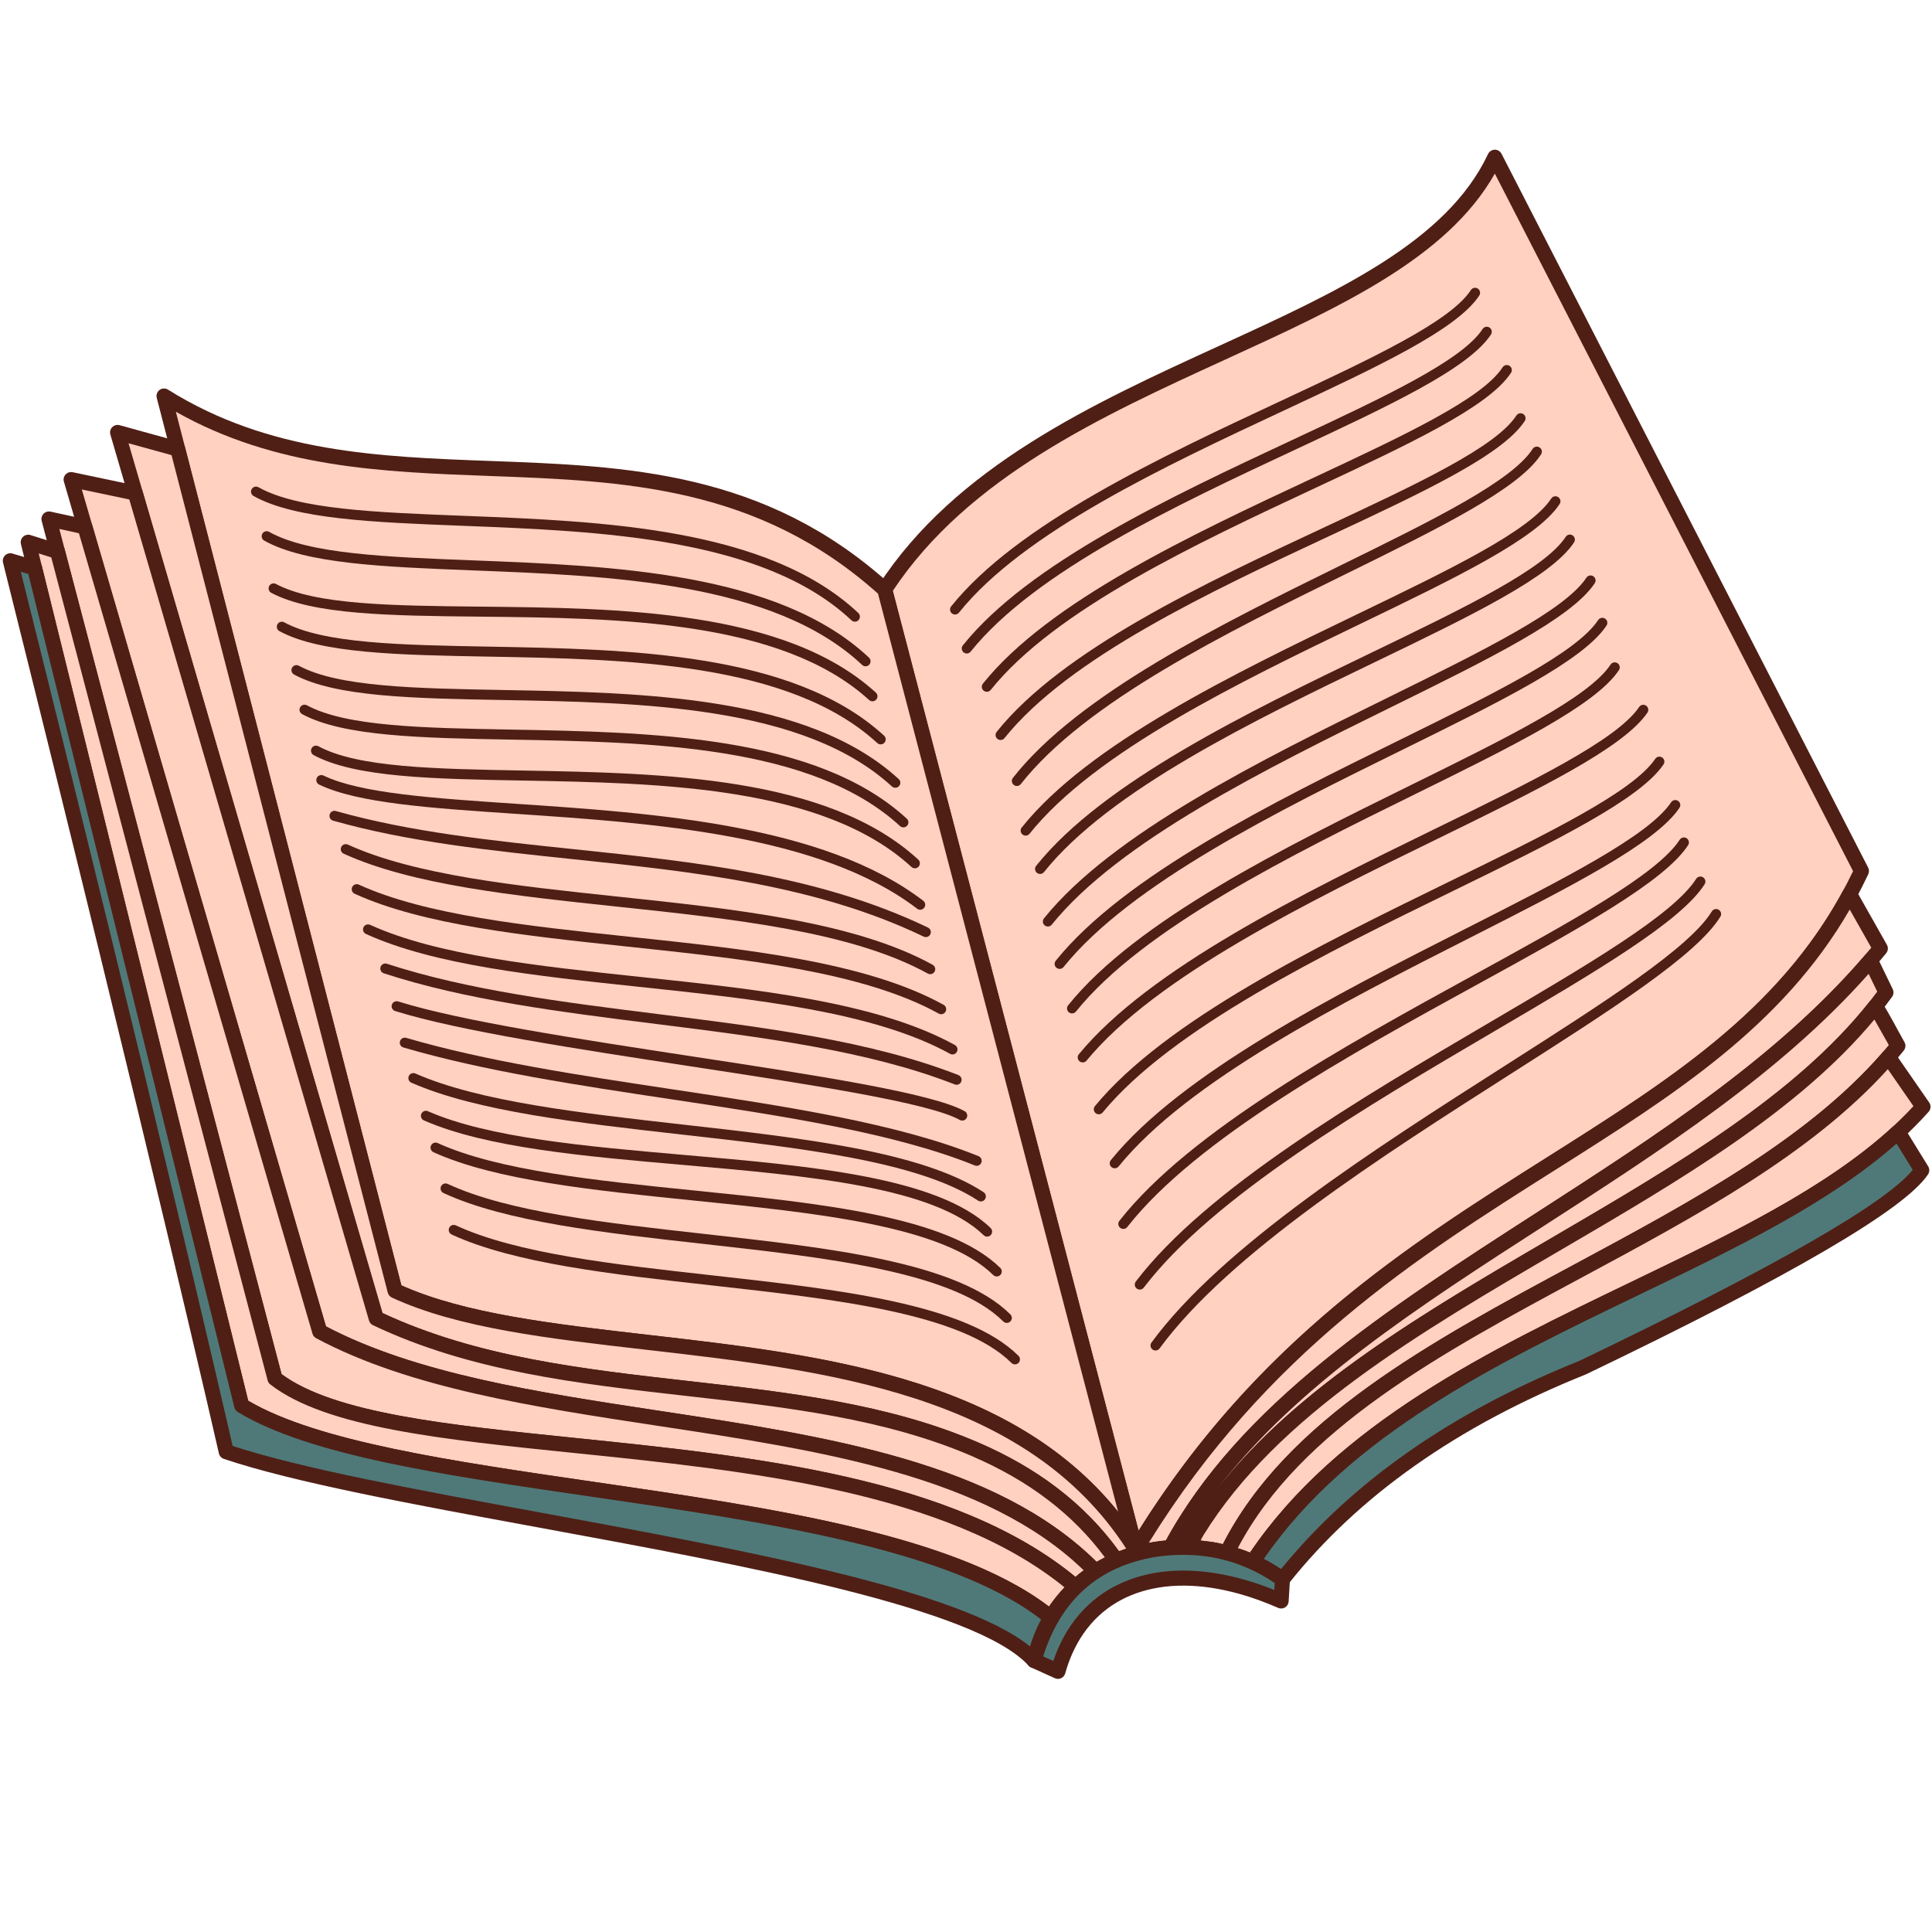 <svg xmlns="http://www.w3.org/2000/svg" xmlns:xlink="http://www.w3.org/1999/xlink" width="500" zoomAndPan="magnify" viewBox="0 0 375 375" height="500" preserveAspectRatio="xMidYMid meet" version="1.0"><defs><clipPath id="13427d7e67"><path d="M 233 203.703 L 374.715 203.703 L 374.715 305 L 233 305 Z M 233 203.703 " clip-rule="nonzero"/></clipPath><clipPath id="944464948b"><path d="M 238.383 218 L 374.715 218 L 374.715 308 L 238.383 308 Z M 238.383 218 " clip-rule="nonzero"/></clipPath><clipPath id="70d73caa46"><path d="M 199 298.344 L 251 298.344 L 251 325.859 L 199 325.859 Z M 199 298.344 " clip-rule="nonzero"/></clipPath></defs><path fill="#ffd1c1" d="M 361.305 169.062 C 313.871 76.695 290.148 30.516 290.148 30.516 C 273.277 66.41 200.582 70.043 171.715 114.422 C 204.207 238.66 220.453 300.781 220.453 300.781 C 265.082 226.488 335.219 224.664 361.305 169.062 " fill-opacity="1" fill-rule="evenodd"/><path fill="#4f1f15" d="M 291.445 29.848 L 362.605 168.395 C 362.801 168.785 362.824 169.254 362.629 169.68 C 349.938 196.73 327.129 211.137 301.844 227.105 C 274.742 244.219 244.754 263.16 221.707 301.531 C 221.516 301.848 221.207 302.094 220.816 302.195 C 220.043 302.395 219.246 301.926 219.043 301.145 C 203.219 240.645 188.484 173.93 170.305 114.789 C 170.207 114.406 170.262 113.984 170.496 113.629 C 185.52 90.523 212.039 78.391 236.633 67.133 C 259.562 56.641 280.793 46.926 288.805 29.945 C 288.934 29.641 289.164 29.383 289.48 29.219 C 290.199 28.848 291.078 29.129 291.445 29.848 Z M 359.68 169.09 L 290.145 33.695 C 280.902 50.082 260.164 59.57 237.844 69.785 C 213.812 80.785 187.922 92.633 173.289 114.688 L 221 297.105 C 244.148 260.094 273.605 241.488 300.293 224.633 C 324.992 209.035 347.293 194.945 359.68 169.09 " fill-opacity="1" fill-rule="evenodd"/><path fill="#ffd1c1" d="M 171.715 114.422 C 204.207 238.66 220.453 300.781 220.453 300.781 C 190.328 252.371 113.035 267.375 76.676 250.531 C 76.676 250.531 61.73 192.641 31.836 76.859 C 75.727 104.359 128.129 75.066 171.715 114.422 " fill-opacity="1" fill-rule="evenodd"/><path fill="#4f1f15" d="M 217.031 293.441 L 170.418 115.227 C 147.043 94.328 120.949 93.352 95.051 92.387 C 74.203 91.613 53.473 90.84 34.133 79.918 L 77.91 249.492 C 90.266 255.016 107.414 256.98 125.766 259.09 C 158.883 262.883 195.848 267.129 217.031 293.441 Z M 173.145 114.141 L 221.863 300.414 C 222.066 301.195 221.598 301.992 220.816 302.195 C 220.191 302.359 219.543 302.078 219.215 301.551 C 199.914 270.531 160.477 266.012 125.438 261.988 C 106.535 259.824 88.891 257.801 76.066 251.859 C 75.629 251.656 75.34 251.266 75.246 250.824 L 30.426 77.227 C 30.223 76.449 30.691 75.652 31.469 75.449 C 31.898 75.34 32.336 75.43 32.668 75.664 C 52.199 87.875 73.609 88.672 95.152 89.473 C 121.703 90.457 148.457 91.457 172.691 113.336 C 172.938 113.559 173.09 113.84 173.145 114.141 " fill-opacity="1" fill-rule="evenodd"/><path fill="#ffd1c1" d="M 220.012 299.09 L 221.551 301.273 C 219.887 301.688 218.258 302.23 216.695 302.91 L 216.695 302.906 C 209.688 292.785 200.176 286.031 189.363 281.352 C 153.559 265.867 109.168 273.09 73.02 255.898 C 73.02 255.898 56.289 198.578 22.82 83.934 L 34.496 87.156 L 76.676 250.531 C 113.035 267.375 190.328 252.371 220.453 300.781 L 220.012 299.09 " fill-opacity="1" fill-rule="evenodd"/><path fill="#4f1f15" d="M 217.215 301.125 C 217.68 300.941 218.145 300.77 218.613 300.613 C 199.102 270.441 160.121 265.969 125.438 261.988 C 106.535 259.824 88.891 257.801 76.066 251.859 C 75.684 251.68 75.379 251.34 75.266 250.898 L 33.297 88.344 L 24.949 86.035 L 74.234 254.859 C 92.555 263.41 113.105 265.734 133.531 268.047 C 153.039 270.25 172.438 272.441 189.938 280.012 C 195.457 282.402 200.645 285.316 205.34 288.926 C 209.77 292.328 213.77 296.348 217.215 301.125 Z M 221.207 298.254 L 222.746 300.43 C 222.922 300.684 223.008 300.977 223.008 301.273 L 223.012 301.273 C 223.012 301.992 222.488 302.594 221.801 302.711 C 221.035 302.906 220.281 303.129 219.547 303.375 C 218.762 303.641 218.004 303.934 217.273 304.25 C 216.621 304.531 215.879 304.301 215.496 303.738 C 212.082 298.809 208.059 294.699 203.57 291.25 C 199.059 287.781 194.078 284.98 188.785 282.688 C 171.703 275.301 152.512 273.129 133.211 270.949 C 112.32 268.59 91.305 266.211 72.398 257.223 C 71.98 257.023 71.699 256.652 71.598 256.238 L 21.422 84.34 C 21.195 83.566 21.641 82.754 22.414 82.535 C 22.68 82.453 22.957 82.457 23.207 82.527 L 34.887 85.75 C 35.418 85.898 35.805 86.332 35.918 86.836 L 77.91 249.492 C 90.266 255.016 107.414 256.98 125.766 259.09 C 160.574 263.078 199.625 267.562 220.141 297.641 C 220.566 297.68 220.957 297.902 221.207 298.254 " fill-opacity="1" fill-rule="evenodd"/><path fill="#ffd1c1" d="M 212.66 305.039 C 179.258 270.625 104.066 280.93 62.051 258.461 L 13.797 93.082 L 26.254 95.699 L 73.02 255.898 C 109.168 273.09 153.562 265.867 189.363 281.352 C 200.176 286.031 209.688 292.785 216.695 302.906 C 216.531 302.945 212.832 304.809 212.66 305.039 " fill-opacity="1" fill-rule="evenodd"/><path fill="#4f1f15" d="M 128.137 273.863 C 160.488 278.777 193.254 283.754 212.891 303.199 L 213.422 302.91 C 213.766 302.727 214.145 302.539 214.508 302.355 C 211.316 298.031 207.633 294.371 203.57 291.25 C 199.07 287.789 194.09 284.988 188.785 282.695 L 188.789 282.688 C 171.703 275.301 152.512 273.133 133.211 270.949 C 112.32 268.59 91.305 266.211 72.398 257.223 C 72.031 257.047 71.738 256.727 71.621 256.305 L 25.098 96.949 L 15.883 95.008 L 63.273 257.457 C 80.863 266.684 104.387 270.254 128.137 273.863 Z M 211.613 306.055 C 192.77 286.641 160.023 281.668 127.699 276.758 C 103.473 273.074 79.473 269.43 61.363 259.746 C 61.004 259.555 60.758 259.23 60.652 258.867 L 12.402 93.488 C 12.176 92.715 12.621 91.902 13.395 91.68 C 13.629 91.613 13.871 91.605 14.094 91.652 L 26.551 94.273 C 27.121 94.391 27.543 94.824 27.672 95.355 L 74.234 254.859 C 92.555 263.41 113.105 265.734 133.535 268.047 C 153.039 270.25 172.438 272.441 189.938 280.012 L 189.938 280.008 C 195.449 282.391 200.633 285.309 205.34 288.926 C 210.062 292.551 214.301 296.887 217.895 302.078 C 218.352 302.742 218.184 303.648 217.52 304.109 C 217.359 304.223 217.18 304.297 216.996 304.336 C 216.98 304.34 215.816 304.949 214.781 305.496 C 214.199 305.805 213.914 305.801 213.832 305.906 C 213.352 306.555 212.441 306.691 211.793 306.211 C 211.73 306.16 211.672 306.109 211.613 306.055 " fill-opacity="1" fill-rule="evenodd"/><path fill="#ffd1c1" d="M 208.781 308.008 L 208.789 308.008 C 210.246 306.664 211.848 305.492 213.547 304.5 C 213.066 304.762 212.711 304.969 212.66 305.039 C 179.258 270.625 104.066 280.93 62.051 258.461 L 16.477 102.258 L 9.5 100.734 C 9.5 100.734 24.121 156.348 53.363 267.578 C 78.016 286.656 168.504 273.5 208.781 308.008 " fill-opacity="1" fill-rule="evenodd"/><path fill="#4f1f15" d="M 208.762 306.086 C 209.23 305.691 209.711 305.316 210.207 304.953 L 210.379 304.824 C 191.359 286.426 159.332 281.559 127.699 276.758 C 103.473 273.074 79.473 269.43 61.363 259.746 C 61.004 259.555 60.758 259.23 60.652 258.867 L 15.32 103.5 L 11.516 102.668 L 54.648 266.715 C 64.953 274.324 86.859 276.57 111.656 279.109 C 145.707 282.602 185.125 286.641 208.762 306.086 Z M 208.617 309.457 L 208.609 309.457 C 208.332 309.426 208.062 309.309 207.832 309.117 C 185.008 289.559 145.461 285.508 111.359 282.016 C 85.855 279.402 63.352 277.098 52.531 268.773 C 52.254 268.582 52.047 268.297 51.953 267.949 L 8.109 101.18 C 8.035 100.941 8.016 100.684 8.07 100.426 C 8.242 99.637 9.02 99.133 9.809 99.305 L 16.785 100.828 L 16.785 100.832 C 17.289 100.941 17.719 101.32 17.875 101.852 L 63.273 257.457 C 80.863 266.684 104.387 270.254 128.137 273.863 C 160.488 278.777 193.25 283.754 212.891 303.195 C 213.574 302.852 214.422 303.094 214.809 303.77 C 215.215 304.465 214.977 305.359 214.277 305.766 C 214.016 305.918 213.758 306.074 213.5 306.238 L 213.387 306.305 C 212.891 306.621 212.406 306.957 211.93 307.309 C 211.199 307.844 210.5 308.422 209.82 309.039 C 209.516 309.344 209.078 309.512 208.617 309.457 " fill-opacity="1" fill-rule="evenodd"/><path fill="#ffd1c1" d="M 210.32 306.703 C 210.445 306.602 210.574 306.5 210.703 306.402 C 210.574 306.5 210.445 306.602 210.32 306.703 Z M 203.949 313.973 C 172.059 287.703 77.344 291.402 46.906 272.82 C 19.285 161.105 5.477 105.246 5.477 105.246 L 11.156 107.039 L 53.363 267.578 C 78.016 286.656 168.504 273.5 208.781 308.008 L 208.789 308.008 C 206.926 309.715 205.293 311.703 203.949 313.973 " fill-opacity="1" fill-rule="evenodd"/><path fill="#4f1f15" d="M 115.137 287.609 C 149.074 292.547 185.191 297.812 203.586 311.824 C 204.035 311.16 204.512 310.516 205.016 309.895 C 205.527 309.266 206.055 308.664 206.609 308.094 C 183.613 289.418 144.859 285.449 111.359 282.016 C 85.855 279.402 63.352 277.098 52.531 268.773 C 52.254 268.582 52.047 268.297 51.953 267.949 L 9.953 108.195 L 7.516 107.426 L 48.176 271.879 C 61.68 279.82 87.688 283.609 115.137 287.609 Z M 202.969 315.051 C 185.633 300.824 149.047 295.496 114.723 290.496 C 86.621 286.406 60.012 282.531 46.145 274.066 C 45.801 273.855 45.578 273.531 45.488 273.172 L 4.059 105.594 C 3.867 104.812 4.344 104.023 5.129 103.828 C 5.398 103.762 5.668 103.773 5.914 103.855 L 11.598 105.645 C 12.121 105.812 12.488 106.254 12.59 106.758 L 54.648 266.715 C 64.953 274.324 86.859 276.57 111.656 279.109 C 145.855 282.617 185.469 286.676 209.07 306.34 C 209.109 306.059 209.234 305.789 209.434 305.566 L 209.422 305.551 L 209.812 305.246 L 209.82 305.246 C 210.457 304.754 211.371 304.879 211.859 305.516 C 212.352 306.148 212.227 307.062 211.598 307.555 L 211.598 307.559 L 211.215 307.852 L 211.203 307.836 C 210.906 307.996 210.566 308.043 210.25 307.988 C 210.25 308.047 210.246 308.113 210.238 308.18 C 210.195 308.562 210.004 308.895 209.73 309.125 C 208.855 309.934 208.031 310.805 207.277 311.734 C 206.531 312.656 205.84 313.652 205.207 314.715 C 204.801 315.406 203.902 315.641 203.207 315.23 C 203.121 315.18 203.039 315.117 202.969 315.051 " fill-opacity="1" fill-rule="evenodd"/><path fill="#4f7978" d="M 200.719 322.301 L 200.715 322.305 C 183.828 303.84 79.906 293.918 43.914 281.785 C 43.914 281.785 30.918 224.465 2.004 108.844 L 6.711 110.246 L 46.906 272.82 C 77.344 291.402 172.059 287.703 203.949 313.973 C 202.5 316.426 201.391 319.203 200.719 322.301 " fill-opacity="1" fill-rule="evenodd"/><path fill="#4f1f15" d="M 105.074 293.617 C 144.008 300.785 186.453 308.594 199.918 319.578 C 200.137 318.844 200.387 318.129 200.66 317.434 C 201.078 316.348 201.551 315.316 202.074 314.336 C 184.395 300.645 148.469 295.414 114.723 290.496 C 86.641 286.41 60.051 282.539 46.176 274.086 C 45.844 273.891 45.59 273.57 45.488 273.172 L 5.496 111.41 L 4.035 110.973 C 30.582 217.18 43.5 273.438 45.152 280.656 C 58.637 285.074 81.191 289.223 105.074 293.617 Z M 201.43 323.574 C 200.863 323.898 200.129 323.809 199.656 323.312 L 199.598 323.242 C 189.289 312.086 145.008 303.938 104.551 296.488 C 80.094 291.992 57.031 287.746 43.449 283.168 C 42.949 283 42.598 282.586 42.488 282.105 C 42.449 281.938 29.52 224.906 0.586 109.199 C 0.387 108.418 0.863 107.621 1.648 107.426 C 1.934 107.352 2.223 107.371 2.48 107.465 L 7.125 108.848 C 7.637 108.996 8.008 109.41 8.129 109.895 L 48.176 271.879 C 61.68 279.82 87.688 283.609 115.137 287.609 C 149.887 292.664 186.926 298.059 204.879 312.844 C 205.438 313.309 205.566 314.105 205.207 314.715 C 204.504 315.898 203.895 317.156 203.379 318.484 C 202.875 319.77 202.465 321.145 202.145 322.609 C 202.055 323.039 201.785 323.383 201.43 323.574 " fill-opacity="1" fill-rule="evenodd"/><path fill="#ffd1c1" d="M 359.023 173.57 L 364.973 184.094 C 327.094 230.586 253.223 251.641 227.207 300.383 C 225.117 300.527 223.047 300.871 221.039 301.41 L 220.801 300.215 C 264.199 228.539 331.406 224.68 359.023 173.57 " fill-opacity="1" fill-rule="evenodd"/><path fill="#4f1f15" d="M 363.215 183.941 L 359.031 176.547 C 345.883 199.281 324.891 212.543 301.84 227.105 C 275.23 243.914 245.844 262.484 222.969 299.469 C 223.262 299.41 223.559 299.359 223.855 299.309 C 224.672 299.176 225.488 299.066 226.309 298.988 C 240.816 272.414 269.211 254.105 298.211 235.41 C 322 220.074 346.199 204.473 363.215 183.941 Z M 360.324 172.902 L 366.242 183.375 C 366.559 183.926 366.469 184.602 366.074 185.055 C 348.734 206.316 324.047 222.23 299.789 237.871 C 270.848 256.523 242.52 274.789 228.496 301.07 C 228.246 301.531 227.789 301.805 227.301 301.836 L 227.305 301.84 C 226.297 301.914 225.301 302.027 224.324 302.191 C 223.348 302.352 222.371 302.562 221.406 302.82 C 220.633 303.023 219.832 302.559 219.625 301.777 L 219.367 300.496 C 219.289 300.078 219.391 299.668 219.621 299.352 C 242.98 260.84 273.07 241.828 300.289 224.633 C 323.758 209.809 345.059 196.352 357.742 172.879 C 358.121 172.168 359.008 171.902 359.719 172.285 C 359.988 172.43 360.195 172.648 360.324 172.902 " fill-opacity="1" fill-rule="evenodd"/><path fill="#ffd1c1" d="M 227.203 300.383 C 252.785 252.453 324.641 231.297 363.051 186.398 L 366.07 192.633 C 335.367 235.039 256.609 253.082 230.523 300.316 C 229.414 300.285 228.309 300.309 227.203 300.383 " fill-opacity="1" fill-rule="evenodd"/><path fill="#4f1f15" d="M 299.789 237.867 C 275.527 253.508 251.695 268.871 236.355 288.914 C 251.867 269.09 276.648 254.605 301.211 240.254 C 325.797 225.887 350.152 211.652 364.371 192.477 L 362.699 189.023 C 345.613 208.324 322.512 223.219 299.789 237.867 Z M 225.973 299.598 C 240.379 272.691 268.984 254.25 298.211 235.41 C 321.414 220.453 345.008 205.242 361.941 185.449 C 362.465 184.836 363.387 184.77 364 185.289 C 364.152 185.426 364.277 185.586 364.363 185.762 L 367.383 192 C 367.621 192.496 367.555 193.07 367.25 193.488 C 352.746 213.523 327.828 228.082 302.684 242.781 C 274.254 259.391 245.523 276.18 231.805 301.016 C 231.516 301.543 230.957 301.82 230.398 301.77 C 229.891 301.754 229.391 301.754 228.887 301.766 C 228.398 301.777 227.871 301.801 227.301 301.84 C 226.5 301.895 225.801 301.285 225.75 300.48 C 225.727 300.16 225.812 299.855 225.973 299.598 " fill-opacity="1" fill-rule="evenodd"/><path fill="#ffd1c1" d="M 364.031 195.309 L 364.035 195.316 C 366.367 199.43 368.383 202.996 368.383 202.996 C 336.055 243.133 260.012 256.613 238.145 301.41 C 235.727 300.77 233.238 300.406 230.758 300.32 C 231.117 299.785 231.422 299.191 231.664 298.539 C 231.797 298.168 232.062 297.723 232.363 297.195 C 259.512 253.246 332.758 234.895 364.031 195.309 " fill-opacity="1" fill-rule="evenodd"/><path fill="#4f1f15" d="M 366.621 202.844 L 363.816 197.887 C 349 215.707 325.941 229.184 302.688 242.777 C 275.453 258.691 247.949 274.773 233.629 297.918 L 233.484 298.164 C 233.297 298.504 233.125 298.801 233.043 299.012 C 233.602 299.066 234.148 299.133 234.695 299.215 C 235.586 299.344 236.473 299.512 237.359 299.715 C 249.793 275.434 277.73 260.406 305.867 245.277 C 328.918 232.883 352.102 220.41 366.621 202.844 Z M 365.312 194.605 C 366.797 196.922 368.27 199.836 369.652 202.277 C 369.957 202.812 369.887 203.457 369.52 203.914 L 369.516 203.918 C 354.664 222.348 330.887 235.137 307.25 247.848 C 279.125 262.973 251.203 277.992 239.457 302.051 C 239.133 302.711 238.375 303.02 237.695 302.801 C 236.574 302.508 235.434 302.277 234.273 302.105 C 233.07 301.93 231.879 301.82 230.703 301.777 C 229.898 301.75 229.27 301.074 229.297 300.27 C 229.309 299.98 229.402 299.711 229.555 299.488 C 229.695 299.285 229.828 299.059 229.961 298.797 C 230.082 298.551 230.195 298.297 230.293 298.035 C 230.441 297.625 230.676 297.211 230.953 296.727 L 231.094 296.473 L 231.164 296.363 C 245.879 272.594 273.688 256.34 301.215 240.25 C 324.965 226.367 348.508 212.605 362.891 194.406 C 363.391 193.773 364.305 193.668 364.934 194.168 C 365.09 194.289 365.211 194.438 365.305 194.598 L 365.312 194.605 " fill-opacity="1" fill-rule="evenodd"/><path fill="#ffd1c1" d="M 236.008 300.922 C 236.156 300.949 236.305 300.977 236.453 301.008 C 236.305 300.977 236.156 300.949 236.008 300.922 Z M 234.918 300.727 C 235.078 300.754 235.238 300.781 235.402 300.809 C 235.238 300.781 235.078 300.754 234.918 300.727 Z M 243.156 303.168 L 243.152 303.168 C 241.531 302.445 239.852 301.859 238.145 301.41 C 259.609 257.43 333.293 243.633 366.566 205.164 L 373.258 214.824 C 343.746 248 272.934 257.922 243.156 303.168 " fill-opacity="1" fill-rule="evenodd"/><g clip-path="url(#13427d7e67)"><path fill="#4f1f15" d="M 241.176 300.816 C 241.66 300.98 242.141 301.164 242.621 301.359 C 259.652 276.277 289.023 262.117 316.812 248.73 C 338.168 238.438 358.57 228.605 371.398 214.703 L 366.426 207.523 C 351.488 224.051 329.309 235.98 307.246 247.848 C 279.734 262.645 252.414 277.34 240.246 300.5 C 240.559 300.602 240.867 300.703 241.176 300.816 Z M 243.664 304.539 C 243.289 304.676 242.898 304.652 242.559 304.504 C 241.789 304.156 241.012 303.848 240.219 303.57 C 239.422 303.289 238.605 303.039 237.773 302.82 C 237.422 302.727 237.133 302.516 236.945 302.234 C 236.711 302.371 236.445 302.438 236.168 302.426 L 236.164 302.438 L 235.727 302.355 L 235.73 302.336 C 235.672 302.312 235.617 302.289 235.566 302.262 C 235.43 302.277 235.289 302.273 235.148 302.246 L 234.684 302.168 C 233.887 302.039 233.348 301.285 233.477 300.492 C 233.605 299.699 234.355 299.156 235.148 299.285 L 235.652 299.367 C 235.805 299.395 235.949 299.445 236.078 299.512 C 236.145 299.508 236.211 299.504 236.281 299.508 L 236.285 299.484 L 236.746 299.578 L 236.742 299.594 C 236.938 299.668 237.109 299.781 237.254 299.922 C 249.633 275.52 277.648 260.449 305.867 245.277 C 328.312 233.203 350.891 221.059 365.465 204.211 C 365.992 203.602 366.91 203.535 367.52 204.062 C 367.625 204.152 367.715 204.25 367.785 204.363 L 374.457 213.996 C 374.848 214.562 374.785 215.305 374.348 215.797 C 361.195 230.582 340.137 240.73 318.082 251.359 C 290.266 264.758 260.848 278.938 244.371 303.969 C 244.195 304.242 243.945 304.43 243.664 304.539 " fill-opacity="1" fill-rule="evenodd"/></g><path fill="#4f7978" d="M 240.863 302.246 C 240.66 302.18 240.461 302.105 240.266 302.043 L 240.262 302.043 C 240.461 302.109 240.66 302.18 240.863 302.246 Z M 241.934 302.656 C 241.68 302.551 241.422 302.453 241.164 302.359 C 241.422 302.453 241.68 302.551 241.934 302.656 Z M 242.984 303.098 C 242.707 302.977 242.43 302.855 242.152 302.742 C 242.43 302.855 242.707 302.977 242.984 303.098 Z M 248.926 306.539 C 262.711 289.195 282.137 275.496 307.219 265.438 C 346.73 246.469 368.664 233.707 373.016 227.145 L 368.434 219.719 C 336.637 249.098 271.418 260.227 243.156 303.168 L 243.152 303.168 C 245.18 304.078 247.117 305.199 248.926 306.539 " fill-opacity="1" fill-rule="evenodd"/><g clip-path="url(#944464948b)"><path fill="#4f1f15" d="M 274.676 284.453 C 265.074 291.219 256.871 298.887 250.07 307.449 C 249.582 308.059 248.691 308.184 248.059 307.715 C 247.207 307.086 246.324 306.5 245.414 305.973 C 244.48 305.426 243.527 304.934 242.559 304.504 C 242.508 304.477 242.457 304.449 242.406 304.422 L 242.398 304.434 L 242 304.262 L 241.605 304.098 L 241.613 304.078 C 241.535 304.062 241.465 304.039 241.391 304.008 L 240.66 303.73 L 240.676 303.695 C 240.574 303.68 240.477 303.656 240.383 303.625 L 239.793 303.426 C 239.031 303.168 238.621 302.336 238.883 301.574 C 239.137 300.809 239.965 300.398 240.73 300.66 L 241.031 300.762 C 241.102 300.785 241.008 300.75 241.199 300.82 L 241.352 300.875 C 241.461 300.918 241.559 300.969 241.652 301.023 L 241.664 300.984 C 241.941 301.09 242.207 301.191 242.477 301.297 L 242.617 301.363 C 259.645 276.277 289.02 262.117 316.812 248.727 C 336.086 239.438 354.594 230.52 367.449 218.645 C 367.516 218.582 367.59 218.523 367.668 218.477 C 368.355 218.051 369.254 218.266 369.676 218.953 L 374.207 226.305 C 374.543 226.781 374.57 227.438 374.23 227.949 C 369.734 234.73 347.629 247.652 307.922 266.719 C 307.867 266.746 307.816 266.773 307.758 266.793 C 295.332 271.781 284.301 277.664 274.676 284.453 Z M 248.648 304.559 C 255.453 296.207 263.57 288.711 273 282.062 C 282.801 275.148 294.02 269.16 306.66 264.094 C 344.43 245.953 365.961 233.613 371.254 227.07 L 368.113 221.973 C 355.035 233.547 336.922 242.277 318.078 251.355 C 290.785 264.512 261.941 278.41 245.309 302.586 C 245.844 302.855 246.363 303.145 246.879 303.445 C 247.477 303.793 248.066 304.164 248.648 304.559 " fill-opacity="1" fill-rule="evenodd"/></g><path fill="#4f7978" d="M 224.098 300.75 C 233.344 299.398 241.621 301.328 248.926 306.539 C 248.926 306.539 248.84 307.945 248.668 310.75 C 227.984 301.648 210.32 306.703 205.352 324.41 C 205.352 324.41 203.805 323.707 200.715 322.305 C 204.215 309.953 212.012 302.77 224.098 300.75 " fill-opacity="1" fill-rule="evenodd"/><g clip-path="url(#70d73caa46)"><path fill="#4f1f15" d="M 236.91 302.605 C 232.953 301.684 228.754 301.547 224.316 302.191 C 213.25 304.051 205.969 310.488 202.477 321.504 L 204.445 322.395 C 204.738 321.523 205.062 320.691 205.414 319.887 C 208.332 313.246 213.258 308.754 219.551 306.504 C 225.746 304.289 233.242 304.277 241.406 306.574 C 243.348 307.117 245.332 307.797 247.34 308.605 L 247.418 307.266 C 244.117 305.027 240.613 303.473 236.91 302.605 Z M 223.891 299.301 C 228.695 298.602 233.254 298.754 237.57 299.758 C 241.891 300.77 245.961 302.633 249.773 305.352 C 250.195 305.656 250.406 306.145 250.379 306.625 L 250.125 310.836 C 250.078 311.637 249.387 312.254 248.582 312.207 C 248.406 312.195 248.238 312.152 248.082 312.086 C 245.535 310.969 243.039 310.066 240.617 309.387 C 233.051 307.258 226.16 307.246 220.531 309.262 C 214.996 311.238 210.66 315.203 208.09 321.059 L 208.086 321.062 C 207.57 322.238 207.125 323.484 206.758 324.801 C 206.539 325.582 205.734 326.035 204.957 325.812 C 204.887 325.793 204.816 325.77 204.754 325.742 L 200.113 323.641 C 199.43 323.332 199.098 322.562 199.32 321.863 C 203 308.949 211.18 301.43 223.855 299.309 L 223.891 299.301 " fill-opacity="1" fill-rule="evenodd"/></g><path fill="#4f1f15" d="M 49.219 96.273 C 48.75 96.012 48.582 95.418 48.844 94.949 C 49.105 94.48 49.699 94.312 50.168 94.574 C 57.805 98.867 72.773 99.449 89.816 100.113 C 116.824 101.164 148.977 102.418 166.602 118.984 C 166.992 119.355 167.012 119.969 166.641 120.363 C 166.273 120.754 165.66 120.773 165.27 120.402 C 148.168 104.332 116.418 103.098 89.746 102.055 C 72.449 101.383 57.25 100.785 49.219 96.273 " fill-opacity="1" fill-rule="evenodd"/><path fill="#4f1f15" d="M 51.289 104.934 C 50.82 104.672 50.652 104.074 50.914 103.605 C 51.18 103.137 51.773 102.969 52.242 103.234 C 59.875 107.523 74.844 108.109 91.887 108.77 C 118.895 109.824 151.043 111.078 168.672 127.645 C 169.062 128.016 169.082 128.633 168.715 129.02 C 168.344 129.414 167.73 129.434 167.34 129.062 C 150.238 112.992 118.492 111.754 91.816 110.715 C 74.52 110.039 59.324 109.445 51.289 104.934 " fill-opacity="1" fill-rule="evenodd"/><path fill="#4f1f15" d="M 52.648 115.062 C 52.176 114.812 51.996 114.223 52.25 113.75 C 52.5 113.277 53.09 113.098 53.562 113.348 C 61.188 117.414 76.156 117.57 93.199 117.746 C 120.211 118.023 152.367 118.359 170 134.43 C 170.402 134.789 170.426 135.41 170.066 135.805 C 169.703 136.203 169.086 136.23 168.691 135.871 C 151.598 120.297 119.855 119.965 93.184 119.691 C 75.887 119.512 60.695 119.355 52.648 115.062 " fill-opacity="1" fill-rule="evenodd"/><path fill="#4f1f15" d="M 54.238 122.508 C 53.762 122.25 53.59 121.66 53.844 121.188 C 54.094 120.715 54.684 120.535 55.16 120.793 C 62.793 124.918 77.758 125.195 94.805 125.508 C 121.812 126 153.965 126.586 171.602 142.793 C 171.992 143.156 172.02 143.773 171.656 144.172 C 171.293 144.566 170.676 144.59 170.281 144.227 C 153.191 128.516 121.441 127.934 94.773 127.449 C 77.469 127.133 62.273 126.855 54.238 122.508 " fill-opacity="1" fill-rule="evenodd"/><path fill="#4f1f15" d="M 57.082 130.93 C 56.609 130.676 56.43 130.086 56.684 129.613 C 56.938 129.141 57.531 128.961 58 129.215 C 65.633 133.344 80.602 133.617 97.645 133.93 C 124.656 134.422 156.809 135.008 174.441 151.219 C 174.836 151.578 174.863 152.195 174.496 152.594 C 174.137 152.984 173.52 153.012 173.121 152.652 C 156.031 136.938 124.285 136.355 97.613 135.875 C 80.316 135.559 65.117 135.277 57.082 130.93 " fill-opacity="1" fill-rule="evenodd"/><path fill="#4f1f15" d="M 58.648 138.613 C 58.176 138.359 57.996 137.766 58.254 137.297 C 58.508 136.824 59.098 136.645 59.57 136.898 C 67.199 141.027 82.172 141.301 99.211 141.613 C 126.223 142.105 158.375 142.691 176.008 158.898 C 176.406 159.262 176.434 159.879 176.066 160.273 C 175.703 160.668 175.086 160.695 174.691 160.336 C 157.598 144.621 125.855 144.039 99.18 143.559 C 81.883 143.242 66.688 142.961 58.648 138.613 " fill-opacity="1" fill-rule="evenodd"/><path fill="#4f1f15" d="M 60.875 146.559 C 60.402 146.309 60.227 145.715 60.477 145.242 C 60.73 144.77 61.32 144.59 61.797 144.844 C 69.43 148.977 84.395 149.246 101.441 149.559 C 128.453 150.051 160.598 150.637 178.238 166.848 C 178.629 167.215 178.656 167.828 178.293 168.223 C 177.93 168.621 177.312 168.645 176.918 168.281 C 159.824 152.57 128.078 151.992 101.41 151.504 C 84.105 151.188 68.91 150.914 60.875 146.559 " fill-opacity="1" fill-rule="evenodd"/><path fill="#4f1f15" d="M 61.945 152.289 C 61.461 152.055 61.262 151.473 61.492 150.988 C 61.727 150.504 62.309 150.305 62.793 150.535 C 69.93 153.977 83.898 154.922 100.102 156.012 C 126.945 157.82 159.867 160.039 179.199 174.836 C 179.625 175.16 179.711 175.773 179.383 176.199 C 179.059 176.629 178.445 176.711 178.02 176.383 C 159.156 161.941 126.555 159.746 99.973 157.957 C 83.566 156.852 69.43 155.898 61.945 152.289 " fill-opacity="1" fill-rule="evenodd"/><path fill="#4f1f15" d="M 64.66 159.293 C 64.145 159.148 63.844 158.613 63.988 158.094 C 64.133 157.574 64.668 157.273 65.188 157.418 C 79.613 161.5 95.375 163.152 111.387 164.828 C 134.824 167.281 158.793 169.793 180.121 180.043 C 180.605 180.273 180.812 180.855 180.578 181.34 C 180.348 181.82 179.766 182.027 179.285 181.797 C 158.266 171.695 134.465 169.203 111.188 166.766 C 95.086 165.078 79.238 163.418 64.66 159.293 " fill-opacity="1" fill-rule="evenodd"/><path fill="#4f1f15" d="M 66.719 165.707 C 66.227 165.488 66.008 164.91 66.23 164.418 C 66.449 163.93 67.027 163.711 67.516 163.934 C 80.531 169.855 100.02 171.922 119.914 174.031 C 142.645 176.445 165.906 178.914 181.023 187.262 C 181.496 187.52 181.668 188.109 181.41 188.582 C 181.148 189.055 180.559 189.227 180.086 188.969 C 165.305 180.805 142.25 178.359 119.715 175.969 C 99.656 173.84 80.008 171.758 66.719 165.707 " fill-opacity="1" fill-rule="evenodd"/><path fill="#4f1f15" d="M 68.844 173.48 C 68.355 173.262 68.133 172.684 68.355 172.191 C 68.574 171.703 69.152 171.484 69.641 171.703 C 82.656 177.625 102.148 179.695 122.043 181.809 C 144.773 184.215 168.031 186.684 183.152 195.031 C 183.621 195.297 183.793 195.887 183.531 196.359 C 183.277 196.828 182.684 197.004 182.215 196.742 C 167.434 188.578 144.379 186.133 121.844 183.738 C 101.781 181.613 82.133 179.527 68.844 173.48 " fill-opacity="1" fill-rule="evenodd"/><path fill="#4f1f15" d="M 71.035 181.285 C 70.547 181.066 70.328 180.488 70.547 179.996 C 70.77 179.508 71.348 179.293 71.836 179.508 C 84.848 185.43 104.34 187.5 124.234 189.613 C 146.969 192.02 170.227 194.492 185.344 202.836 C 185.812 203.102 185.984 203.691 185.727 204.164 C 185.473 204.633 184.879 204.809 184.41 204.547 C 169.629 196.387 146.57 193.938 124.039 191.543 C 103.977 189.418 84.328 187.332 71.035 181.285 " fill-opacity="1" fill-rule="evenodd"/><path fill="#4f1f15" d="M 186.027 208.672 C 186.527 208.871 186.773 209.434 186.578 209.934 C 186.383 210.438 185.816 210.684 185.32 210.488 C 168.512 203.906 147.957 201.332 127.371 198.754 C 108.922 196.441 90.445 194.129 74.492 188.918 C 73.98 188.754 73.699 188.203 73.867 187.691 C 74.031 187.18 74.586 186.902 75.094 187.066 C 90.863 192.215 109.246 194.52 127.605 196.816 C 148.312 199.41 168.988 202 186.027 208.672 " fill-opacity="1" fill-rule="evenodd"/><path fill="#4f1f15" d="M 76.699 196.242 C 76.184 196.082 75.898 195.535 76.059 195.02 C 76.219 194.508 76.762 194.219 77.277 194.379 C 89.449 198.188 112.461 201.703 134.398 205.055 C 158.289 208.703 180.91 212.16 187.242 215.684 C 187.711 215.945 187.879 216.535 187.617 217.004 C 187.355 217.473 186.766 217.645 186.297 217.383 C 180.285 214.039 157.828 210.605 134.109 206.984 C 112.105 203.621 89.023 200.098 76.699 196.242 " fill-opacity="1" fill-rule="evenodd"/><path fill="#4f1f15" d="M 78.301 203.316 C 77.781 203.168 77.488 202.633 77.637 202.113 C 77.785 201.598 78.324 201.301 78.84 201.449 C 94.281 205.977 112.516 208.723 130.492 211.43 C 152.473 214.742 174.07 217.992 189.934 224.41 C 190.434 224.613 190.672 225.18 190.473 225.676 C 190.273 226.176 189.711 226.418 189.211 226.215 C 173.574 219.887 152.082 216.648 130.203 213.355 C 112.184 210.648 93.906 207.895 78.301 203.316 " fill-opacity="1" fill-rule="evenodd"/><path fill="#4f1f15" d="M 87.668 239.617 C 87.18 239.387 86.965 238.809 87.191 238.32 C 87.414 237.832 87.996 237.621 88.48 237.844 C 100.254 243.309 119.203 245.426 138.223 247.543 C 162.805 250.289 187.5 253.043 197.691 263.164 C 198.07 263.543 198.07 264.16 197.695 264.543 C 197.312 264.918 196.699 264.922 196.32 264.543 C 186.617 254.902 162.254 252.188 138.008 249.48 C 118.832 247.344 99.727 245.207 87.668 239.617 " fill-opacity="1" fill-rule="evenodd"/><path fill="#4f1f15" d="M 86.082 231.566 C 85.598 231.34 85.383 230.758 85.605 230.27 C 85.832 229.785 86.41 229.57 86.898 229.797 C 98.672 235.262 117.617 237.375 136.637 239.496 C 161.219 242.238 185.918 244.996 196.105 255.113 C 196.488 255.496 196.488 256.113 196.109 256.492 C 195.73 256.871 195.117 256.875 194.734 256.492 C 185.035 246.855 160.668 244.137 136.426 241.43 C 117.25 239.293 98.141 237.16 86.082 231.566 " fill-opacity="1" fill-rule="evenodd"/><path fill="#4f1f15" d="M 84.141 223.645 C 83.648 223.422 83.434 222.844 83.652 222.352 C 83.875 221.863 84.449 221.645 84.941 221.863 C 96.719 227.211 115.66 229.137 134.676 231.066 C 159.262 233.562 183.965 236.074 194.152 246.098 C 194.535 246.473 194.543 247.09 194.164 247.473 C 193.789 247.855 193.172 247.859 192.789 247.484 C 183.086 237.945 158.73 235.465 134.488 233.004 C 115.309 231.055 96.195 229.117 84.141 223.645 " fill-opacity="1" fill-rule="evenodd"/><path fill="#4f1f15" d="M 82.281 217.469 C 81.793 217.254 81.566 216.684 81.781 216.188 C 81.992 215.695 82.57 215.473 83.059 215.684 C 94.824 220.859 113.777 222.512 132.801 224.172 C 157.383 226.32 182.082 228.477 192.281 238.359 C 192.664 238.73 192.672 239.348 192.297 239.734 C 191.926 240.117 191.309 240.129 190.926 239.75 C 181.23 230.359 156.871 228.23 132.633 226.117 C 113.457 224.445 94.352 222.777 82.281 217.469 " fill-opacity="1" fill-rule="evenodd"/><path fill="#4f1f15" d="M 79.848 210.152 C 79.355 209.938 79.129 209.367 79.344 208.871 C 79.559 208.379 80.133 208.156 80.621 208.367 C 93.039 213.828 112.734 216.043 132.473 218.27 C 155.621 220.875 178.84 223.492 190.918 231.406 C 191.367 231.703 191.492 232.305 191.199 232.758 C 190.906 233.207 190.301 233.336 189.852 233.039 C 178.156 225.375 155.176 222.785 132.258 220.207 C 112.371 217.965 92.535 215.73 79.848 210.152 " fill-opacity="1" fill-rule="evenodd"/><path fill="#4f1f15" d="M 186.133 118.914 C 185.797 119.332 185.188 119.402 184.766 119.062 C 184.352 118.727 184.285 118.113 184.621 117.695 C 197.387 101.75 225.105 88.797 248.52 77.859 C 266.246 69.57 281.48 62.453 285.496 56.301 C 285.789 55.848 286.391 55.723 286.84 56.016 C 287.289 56.305 287.418 56.906 287.125 57.359 C 282.809 63.977 267.344 71.207 249.34 79.617 C 226.113 90.469 198.621 103.316 186.133 118.914 " fill-opacity="1" fill-rule="evenodd"/><path fill="#4f1f15" d="M 188.406 126.48 C 188.07 126.898 187.457 126.961 187.039 126.629 C 186.621 126.289 186.555 125.68 186.895 125.258 C 199.66 109.312 227.379 96.359 250.789 85.418 C 268.52 77.133 283.754 70.016 287.77 63.863 C 288.059 63.414 288.664 63.285 289.113 63.578 C 289.562 63.867 289.688 64.473 289.398 64.922 C 285.082 71.543 269.613 78.77 251.609 87.18 C 228.387 98.031 200.895 110.879 188.406 126.48 " fill-opacity="1" fill-rule="evenodd"/><path fill="#4f1f15" d="M 192.297 133.914 C 191.965 134.328 191.352 134.398 190.93 134.059 C 190.512 133.723 190.449 133.109 190.781 132.695 C 203.547 116.75 231.266 103.793 254.68 92.855 C 272.41 84.57 287.648 77.449 291.656 71.297 C 291.949 70.844 292.551 70.719 293 71.012 C 293.453 71.301 293.578 71.91 293.285 72.359 C 288.973 78.977 273.504 86.203 255.504 94.617 C 232.277 105.469 204.785 118.316 192.297 133.914 " fill-opacity="1" fill-rule="evenodd"/><path fill="#4f1f15" d="M 194.969 143.27 C 194.629 143.691 194.02 143.758 193.602 143.418 C 193.184 143.086 193.117 142.469 193.453 142.051 C 206.215 126.105 233.934 113.152 257.348 102.211 C 275.082 93.93 290.312 86.812 294.324 80.656 C 294.617 80.207 295.219 80.078 295.668 80.371 C 296.117 80.664 296.25 81.266 295.953 81.715 C 291.641 88.336 276.176 95.562 258.172 103.973 C 234.949 114.824 207.453 127.672 194.969 143.27 " fill-opacity="1" fill-rule="evenodd"/><path fill="#4f1f15" d="M 198.137 152.191 C 197.805 152.613 197.191 152.684 196.77 152.352 C 196.348 152.02 196.273 151.406 196.605 150.984 C 209.359 134.734 237.082 121.113 260.492 109.602 C 278.227 100.891 293.461 93.398 297.48 87.137 C 297.77 86.684 298.371 86.551 298.824 86.844 C 299.277 87.133 299.41 87.738 299.117 88.191 C 294.809 94.902 279.348 102.5 261.348 111.352 C 238.125 122.766 210.625 136.281 198.137 152.191 " fill-opacity="1" fill-rule="evenodd"/><path fill="#4f1f15" d="M 199.832 161.832 C 199.496 162.25 198.887 162.316 198.469 161.98 C 198.047 161.641 197.98 161.031 198.32 160.613 C 211.316 144.359 239.551 130.738 263.398 119.238 C 281.469 110.516 297 103.027 301.094 96.766 C 301.387 96.312 301.988 96.188 302.438 96.484 C 302.887 96.777 303.02 97.379 302.723 97.832 C 298.336 104.543 282.582 112.145 264.246 120.992 C 240.578 132.406 212.559 145.922 199.832 161.832 " fill-opacity="1" fill-rule="evenodd"/><path fill="#4f1f15" d="M 202.637 169.273 C 202.297 169.691 201.688 169.754 201.27 169.422 C 200.852 169.086 200.781 168.473 201.121 168.051 C 214.121 151.801 242.355 138.18 266.203 126.676 C 284.273 117.957 299.801 110.469 303.898 104.207 C 304.191 103.75 304.793 103.625 305.242 103.922 C 305.691 104.215 305.82 104.82 305.523 105.273 C 301.137 111.984 285.387 119.582 267.047 128.43 C 243.383 139.844 215.363 153.363 202.637 169.273 " fill-opacity="1" fill-rule="evenodd"/><path fill="#4f1f15" d="M 204.148 179.473 C 203.812 179.895 203.199 179.957 202.781 179.625 C 202.367 179.289 202.297 178.676 202.633 178.254 C 215.945 161.727 244.863 147.484 269.285 135.449 C 287.805 126.328 303.719 118.492 307.918 112.129 C 308.215 111.684 308.816 111.559 309.266 111.855 C 309.715 112.152 309.836 112.758 309.539 113.203 C 305.051 120.008 288.922 127.949 270.145 137.195 C 245.898 149.141 217.188 163.281 204.148 179.473 " fill-opacity="1" fill-rule="evenodd"/><path fill="#4f1f15" d="M 206.434 187.699 C 206.098 188.117 205.484 188.184 205.066 187.848 C 204.648 187.512 204.582 186.898 204.918 186.48 C 218.23 169.945 247.145 155.707 271.57 143.676 C 290.086 134.555 306 126.719 310.199 120.355 C 310.496 119.902 311.102 119.781 311.547 120.078 C 311.996 120.375 312.117 120.984 311.82 121.43 C 307.332 128.227 291.203 136.176 272.43 145.422 C 248.18 157.363 219.473 171.504 206.434 187.699 " fill-opacity="1" fill-rule="evenodd"/><path fill="#4f1f15" d="M 208.84 196.344 C 208.504 196.762 207.891 196.828 207.473 196.492 C 207.055 196.156 206.988 195.543 207.324 195.125 C 220.637 178.59 249.555 164.348 273.977 152.32 C 292.496 143.199 308.406 135.359 312.609 128.996 C 312.906 128.547 313.508 128.426 313.957 128.723 C 314.402 129.02 314.527 129.621 314.23 130.074 C 309.738 136.871 293.609 144.82 274.836 154.066 C 250.586 166.008 221.879 180.148 208.84 196.344 " fill-opacity="1" fill-rule="evenodd"/><path fill="#4f1f15" d="M 210.902 205.863 C 210.562 206.277 209.949 206.336 209.535 205.996 C 209.121 205.656 209.062 205.043 209.402 204.629 C 223.152 187.938 253.016 173.348 278.238 161.023 C 297.375 151.676 313.82 143.641 318.16 137.227 C 318.461 136.781 319.062 136.668 319.508 136.969 C 319.949 137.27 320.07 137.875 319.77 138.316 C 315.125 145.172 298.477 153.305 279.09 162.777 C 254.035 175.02 224.375 189.508 210.902 205.863 " fill-opacity="1" fill-rule="evenodd"/><path fill="#4f1f15" d="M 214.023 215.93 C 213.684 216.344 213.074 216.402 212.656 216.062 C 212.242 215.719 212.184 215.105 212.523 214.695 C 226.273 198 256.137 183.41 281.359 171.09 C 300.496 161.742 316.938 153.707 321.281 147.293 C 321.582 146.848 322.188 146.73 322.629 147.031 C 323.074 147.332 323.191 147.941 322.887 148.383 C 318.25 155.234 301.598 163.371 282.215 172.844 C 257.16 185.086 227.496 199.574 214.023 215.93 " fill-opacity="1" fill-rule="evenodd"/><path fill="#4f1f15" d="M 217.121 226.406 C 216.781 226.82 216.168 226.887 215.754 226.547 C 215.336 226.207 215.273 225.594 215.613 225.18 C 229.352 208.234 259.215 193.082 284.441 180.281 C 303.578 170.566 320.023 162.223 324.367 155.719 C 324.664 155.273 325.27 155.152 325.715 155.453 C 326.16 155.75 326.277 156.355 325.98 156.801 C 321.352 163.73 304.699 172.184 285.316 182.02 C 260.262 194.734 230.602 209.785 217.121 226.406 " fill-opacity="1" fill-rule="evenodd"/><path fill="#4f1f15" d="M 218.805 238.16 C 218.469 238.586 217.859 238.66 217.438 238.324 C 217.016 237.992 216.941 237.383 217.273 236.957 C 231.004 219.457 260.859 203.07 286.082 189.227 C 305.227 178.715 321.68 169.688 326.031 162.992 C 326.324 162.539 326.926 162.41 327.375 162.703 C 327.824 162.996 327.953 163.598 327.66 164.051 C 323.039 171.16 306.391 180.297 287.02 190.934 C 261.961 204.691 232.289 220.973 218.805 238.16 " fill-opacity="1" fill-rule="evenodd"/><path fill="#4f1f15" d="M 222.008 249.922 C 221.68 250.352 221.07 250.434 220.645 250.109 C 220.215 249.781 220.133 249.172 220.461 248.742 C 234.184 230.727 264.035 213.191 289.254 198.383 C 308.402 187.137 324.855 177.469 329.219 170.586 C 329.508 170.133 330.109 170 330.562 170.285 C 331.02 170.574 331.152 171.176 330.867 171.633 C 326.254 178.906 309.609 188.684 290.234 200.059 C 265.172 214.777 235.504 232.207 222.008 249.922 " fill-opacity="1" fill-rule="evenodd"/><path fill="#4f1f15" d="M 225.07 261.734 C 224.75 262.168 224.141 262.262 223.711 261.941 C 223.277 261.625 223.184 261.016 223.504 260.582 C 237.219 241.879 267.062 222.836 292.277 206.75 C 311.434 194.523 327.891 184.023 332.266 176.902 C 332.547 176.445 333.148 176.301 333.605 176.582 C 334.062 176.863 334.207 177.465 333.926 177.922 C 329.32 185.418 312.688 196.031 293.32 208.391 C 268.25 224.383 238.574 243.32 225.07 261.734 " fill-opacity="1" fill-rule="evenodd"/></svg>